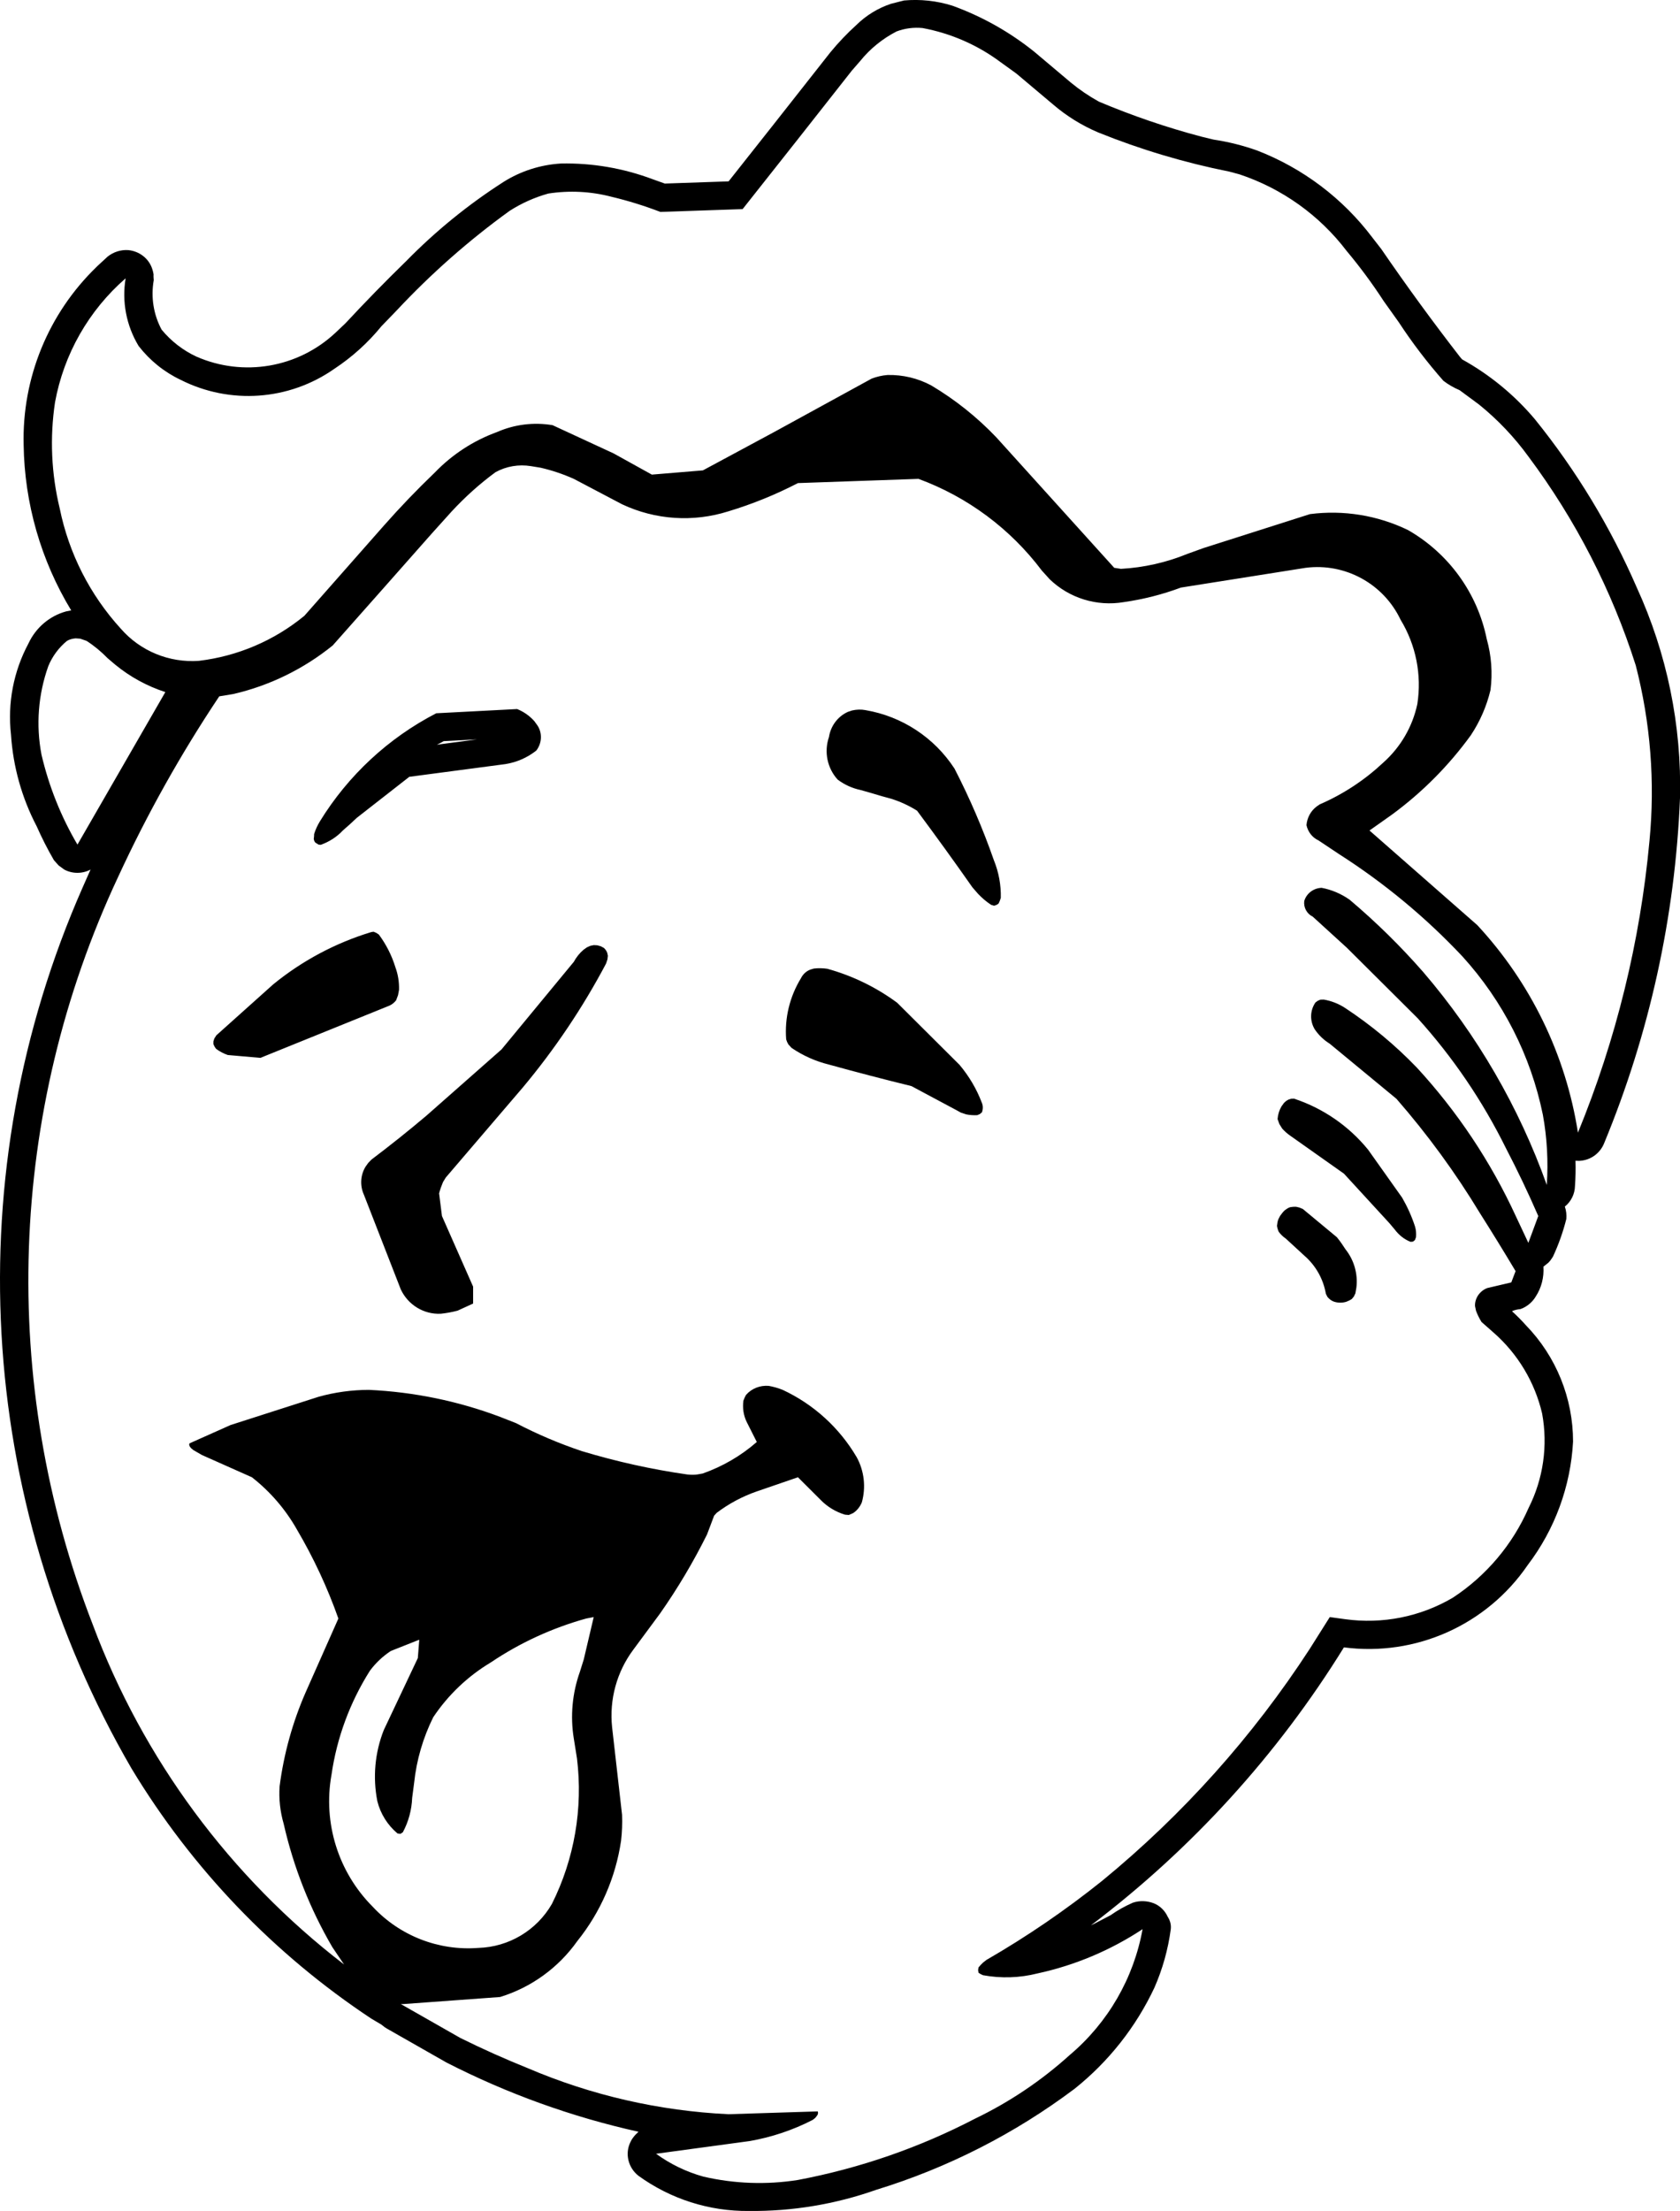 <?xml version="1.0" encoding="UTF-8"?>
<svg xmlns="http://www.w3.org/2000/svg" xmlns:xlink="http://www.w3.org/1999/xlink" width="45.399mm" height="59.709mm" viewBox="-298.952 58.466 45.399 59.709">
    <path transform="matrix(-1,0,0,1,0,0)" d="M274.524,58.479L274.88,58.57C275.229,58.687,275.546,58.882,275.808,59.139C276.06,59.367,276.294,59.613,276.51,59.875L278.064,61.848L279.263,63.364L280.987,63.423L281.317,63.305C282.109,63.008,282.95,62.864,283.795,62.882C284.345,62.915,284.878,63.085,285.344,63.378C286.298,63.989,287.18,64.706,287.973,65.515C288.536,66.063,289.085,66.624,289.619,67.199L289.894,67.459C290.904,68.4,292.377,68.651,293.643,68.097C294.008,67.928,294.329,67.678,294.585,67.368C294.805,66.959,294.878,66.487,294.797,66.03C294.801,65.978,294.806,65.927,294.802,65.876L294.817,65.8L294.839,65.726C294.932,65.442,295.19,65.248,295.488,65.22C295.689,65.207,295.888,65.271,296.045,65.397L296.319,65.65L296.349,65.68C297.646,66.936,298.359,68.677,298.313,70.482C298.29,72.059,297.846,73.602,297.028,74.95L297.162,74.976C297.614,75.099,297.986,75.419,298.183,75.843C298.587,76.597,298.751,77.455,298.655,78.304C298.599,79.168,298.363,80.011,297.962,80.778C297.823,81.092,297.668,81.397,297.496,81.694L297.369,81.837L297.214,81.95C296.992,82.067,296.727,82.066,296.505,81.949L296.721,82.437C300.108,90.121,299.616,98.961,295.399,106.223C293.766,108.929,291.551,111.238,288.915,112.982L288.647,113.14C288.616,113.163,288.587,113.186,288.558,113.21L288.498,113.248L286.889,114.164C285.245,115.006,283.501,115.635,281.698,116.035L281.744,116.08C281.798,116.129,281.842,116.187,281.882,116.248L281.917,116.316C282.07,116.63,281.975,117.007,281.7,117.223C280.832,117.851,279.785,118.186,278.712,118.174C277.542,118.186,276.379,117.993,275.275,117.603C273.344,117.011,271.53,116.088,269.914,114.875C268.996,114.143,268.258,113.21,267.758,112.148C267.536,111.644,267.387,111.112,267.314,110.566C267.3,110.449,267.33,110.331,267.395,110.232C267.47,110.066,267.605,109.931,267.775,109.864C267.956,109.795,268.155,109.788,268.339,109.849C268.549,109.941,268.751,110.053,268.939,110.186L269.385,110.419L269.468,110.458C266.747,108.399,264.43,105.855,262.635,102.954C260.694,103.207,258.775,102.348,257.67,100.733C256.935,99.769,256.508,98.606,256.443,97.396C256.443,96.224,256.899,95.097,257.716,94.256C257.835,94.123,257.961,93.996,258.093,93.876C258.022,93.841,257.943,93.827,257.863,93.818L257.792,93.789C257.652,93.721,257.534,93.616,257.454,93.483C257.297,93.244,257.225,92.959,257.244,92.673L257.206,92.643C257.174,92.617,257.142,92.59,257.109,92.565L257.058,92.508L256.988,92.406C256.835,92.078,256.713,91.736,256.625,91.385C256.615,91.272,256.628,91.157,256.665,91.05C256.496,90.915,256.396,90.711,256.391,90.494C256.375,90.267,256.37,90.04,256.377,89.812L256.276,89.816L256.2,89.808C255.931,89.771,255.704,89.591,255.603,89.339C254.377,86.376,253.683,83.22,253.553,80.016C253.505,78.056,253.905,76.112,254.722,74.33C255.431,72.699,256.357,71.171,257.474,69.788C258.025,69.134,258.692,68.586,259.44,68.172L259.496,68.108C260.235,67.156,260.945,66.183,261.627,65.189L261.868,64.879C262.666,63.822,263.744,63.009,264.979,62.531C265.361,62.395,265.756,62.296,266.158,62.236L266.483,62.157C267.428,61.908,268.355,61.591,269.256,61.211C269.524,61.063,269.777,60.891,270.013,60.697L270.996,59.869C271.661,59.333,272.411,58.911,273.215,58.62C273.638,58.487,274.083,58.439,274.524,58.479zM296.783,75.714L296.613,75.773C296.405,75.907,296.215,76.065,296.043,76.242L295.834,76.419C295.434,76.747,294.976,76.996,294.484,77.156L296.859,81.275C297.304,80.519,297.631,79.7,297.831,78.845C297.984,78.047,297.92,77.222,297.647,76.456C297.538,76.191,297.365,75.957,297.144,75.775C297.073,75.731,296.991,75.712,296.908,75.705L296.783,75.714zM283.177,103.28L283.282,103.614C283.487,104.191,283.545,104.811,283.446,105.416L283.36,105.955C283.195,107.302,283.43,108.667,284.037,109.881C284.448,110.596,285.202,111.046,286.027,111.07C287.098,111.153,288.148,110.744,288.88,109.958C289.812,109.024,290.227,107.694,289.994,106.395C289.85,105.396,289.496,104.439,288.956,103.585C288.8,103.375,288.609,103.194,288.39,103.051L287.622,102.747L287.661,103.243L288.581,105.187C288.822,105.798,288.882,106.464,288.755,107.108C288.67,107.449,288.479,107.753,288.21,107.979L288.131,107.99L288.066,107.947C287.912,107.661,287.827,107.343,287.814,107.019L287.761,106.614C287.696,105.997,287.521,105.397,287.245,104.841C286.842,104.238,286.31,103.732,285.687,103.359C284.897,102.828,284.026,102.428,283.108,102.174L282.908,102.136L283.177,103.28zM274.023,59.223C273.26,59.365,272.54,59.678,271.918,60.141L271.487,60.452L270.49,61.291C270.127,61.602,269.717,61.855,269.277,62.042C268.13,62.505,266.943,62.859,265.73,63.101L265.458,63.174C264.307,63.557,263.297,64.277,262.562,65.242C262.201,65.673,261.866,66.126,261.56,66.597L261.154,67.166C260.79,67.722,260.386,68.251,259.947,68.749C259.813,68.852,259.665,68.937,259.509,69.003L258.986,69.389C258.479,69.798,258.029,70.272,257.646,70.799C256.374,72.503,255.395,74.407,254.749,76.434C254.349,77.981,254.224,79.586,254.378,81.176C254.628,83.884,255.279,86.539,256.311,89.054C256.638,86.957,257.586,85.005,259.031,83.449L261.944,80.894L261.333,80.462C260.517,79.863,259.799,79.14,259.205,78.321C258.958,77.949,258.778,77.536,258.674,77.101C258.615,76.641,258.649,76.173,258.775,75.726C259.026,74.483,259.803,73.41,260.904,72.78C261.726,72.382,262.647,72.233,263.553,72.35L266.428,73.266L266.868,73.425C267.439,73.658,268.045,73.794,268.66,73.828L268.842,73.8L272.027,70.278C272.547,69.732,273.14,69.259,273.788,68.874C274.15,68.68,274.556,68.584,274.967,68.593C275.114,68.604,275.258,68.638,275.396,68.69L278.041,70.138L279.958,71.169L281.337,71.283L282.372,70.71L284.02,69.948C284.528,69.862,285.05,69.927,285.522,70.134C286.158,70.365,286.732,70.739,287.201,71.226C287.681,71.685,288.141,72.165,288.581,72.663L290.727,75.096C291.541,75.765,292.53,76.187,293.576,76.312C294.378,76.37,295.161,76.049,295.689,75.442C296.521,74.53,297.091,73.41,297.337,72.201C297.566,71.261,297.609,70.286,297.465,69.329C297.227,68.029,296.554,66.849,295.557,65.982C295.663,66.614,295.537,67.262,295.206,67.81C294.904,68.199,294.516,68.513,294.07,68.724C292.737,69.397,291.141,69.284,289.917,68.426C289.438,68.11,289.009,67.723,288.646,67.278L288.23,66.847C287.303,65.856,286.283,64.957,285.183,64.162C284.859,63.954,284.505,63.796,284.135,63.693C283.567,63.605,282.987,63.634,282.431,63.779C281.981,63.886,281.539,64.023,281.107,64.189L278.884,64.113C277.908,62.882,276.905,61.611,275.934,60.375L275.708,60.115C275.44,59.783,275.105,59.512,274.726,59.316C274.502,59.231,274.261,59.2,274.023,59.223zM284.605,71.054L284.342,71.097C284.034,71.168,283.734,71.269,283.446,71.398L282.142,72.084C281.244,72.507,280.219,72.575,279.273,72.276C278.623,72.08,277.992,71.824,277.389,71.512L274.131,71.398C272.805,71.886,271.648,72.746,270.798,73.875L270.586,74.109C270.056,74.62,269.314,74.849,268.587,74.727C268.059,74.652,267.541,74.521,267.041,74.334L263.669,73.8C262.601,73.664,261.566,74.229,261.104,75.202C260.689,75.884,260.528,76.69,260.651,77.479C260.781,78.09,261.103,78.643,261.57,79.059C262.073,79.531,262.654,79.914,263.288,80.188L263.371,80.245C263.532,80.365,263.63,80.55,263.647,80.749C263.608,80.929,263.491,81.084,263.323,81.161L262.757,81.538C261.54,82.316,260.424,83.241,259.434,84.293C258.337,85.498,257.586,86.975,257.259,88.57C257.145,89.195,257.11,89.832,257.153,90.466C257.905,88.361,259.037,86.412,260.492,84.716C261.105,84.016,261.77,83.363,262.481,82.763C262.708,82.603,262.966,82.493,263.238,82.442C263.455,82.45,263.645,82.59,263.707,82.798C263.729,82.973,263.637,83.143,263.478,83.22L262.557,84.059L260.64,85.966C259.688,87.019,258.887,88.199,258.258,89.471C257.945,90.072,257.653,90.684,257.383,91.305L257.651,92.03L257.99,91.308C258.667,89.838,259.57,88.484,260.667,87.294C261.25,86.689,261.898,86.151,262.6,85.688C262.775,85.573,262.972,85.496,263.178,85.46L263.27,85.462L263.341,85.492L263.404,85.538C263.554,85.754,263.56,86.039,263.423,86.264C263.317,86.421,263.178,86.553,263.017,86.653L261.216,88.139C260.376,89.102,259.62,90.136,258.959,91.229C258.631,91.746,258.31,92.268,257.996,92.793L258.112,93.098L258.763,93.251C258.963,93.329,259.097,93.518,259.093,93.733L259.065,93.865C259.026,93.97,258.976,94.07,258.917,94.166L258.589,94.455C257.935,95.028,257.477,95.792,257.279,96.638C257.119,97.506,257.247,98.403,257.645,99.19C258.078,100.179,258.789,101.02,259.691,101.612C260.568,102.128,261.594,102.332,262.601,102.193L263.017,102.136L263.564,103.003C265.1,105.363,266.989,107.472,269.167,109.257C270.154,110.048,271.2,110.763,272.296,111.395L272.39,111.469L272.452,111.531L272.509,111.597L272.521,111.67L272.508,111.742L272.45,111.778L272.389,111.807C271.9,111.897,271.397,111.881,270.915,111.759C269.903,111.54,268.94,111.134,268.076,110.564C268.316,111.89,269.012,113.091,270.042,113.96C270.808,114.653,271.67,115.232,272.601,115.68C274.108,116.464,275.722,117.022,277.391,117.337C278.24,117.471,279.107,117.44,279.945,117.246C280.404,117.119,280.837,116.909,281.223,116.629L278.693,116.286C278.099,116.182,277.524,115.99,276.989,115.714L276.925,115.664L276.888,115.62L276.856,115.573L276.846,115.529L276.853,115.485L279.267,115.561C281.136,115.472,282.974,115.051,284.694,114.316C285.31,114.068,285.917,113.797,286.512,113.502L288.121,112.586L288.044,112.586L285.438,112.396C284.595,112.137,283.861,111.605,283.351,110.885C282.723,110.104,282.316,109.169,282.169,108.178C282.142,107.945,282.133,107.71,282.142,107.476L282.411,105.111C282.49,104.365,282.286,103.615,281.836,103.014L281.115,102.039C280.639,101.361,280.215,100.647,279.846,99.905C279.781,99.736,279.717,99.567,279.654,99.397L279.586,99.322C279.257,99.072,278.891,98.878,278.501,98.742L277.389,98.36L276.776,98.971C276.595,99.158,276.368,99.294,276.119,99.37L276.015,99.379L275.898,99.328C275.79,99.258,275.712,99.155,275.662,99.037C275.549,98.63,275.597,98.194,275.799,97.822C276.266,97.026,276.963,96.39,277.801,96C277.922,95.951,278.049,95.915,278.178,95.892C278.41,95.873,278.637,95.96,278.791,96.135C278.821,96.184,278.842,96.238,278.863,96.292C278.89,96.491,278.86,96.694,278.77,96.874L278.501,97.407C278.929,97.781,279.425,98.069,279.961,98.258L280.099,98.283C280.192,98.298,280.286,98.294,280.379,98.285C281.343,98.147,282.294,97.936,283.226,97.655C283.839,97.45,284.436,97.196,285.01,96.897L285.433,96.731C286.57,96.302,287.768,96.056,288.983,96C289.443,96.001,289.901,96.063,290.344,96.187L292.72,96.949L293.832,97.445L293.84,97.485L293.824,97.529L293.787,97.576L293.726,97.626L293.498,97.758L292.145,98.36C291.651,98.746,291.237,99.226,290.928,99.772C290.479,100.535,290.103,101.34,289.808,102.175L290.688,104.158C291.044,104.969,291.282,105.827,291.396,106.705C291.42,107.047,291.381,107.39,291.286,107.719C291.02,108.891,290.576,110.014,289.97,111.051L289.654,111.518C292.732,109.154,295.084,105.974,296.445,102.34C298.985,95.797,298.737,88.498,295.758,82.143C294.976,80.45,294.063,78.821,293.027,77.271L292.644,77.208C291.662,76.98,290.745,76.531,289.961,75.897C289.08,74.905,288.16,73.866,287.283,72.873L286.753,72.285C286.391,71.893,285.994,71.536,285.564,71.219C285.272,71.057,284.934,71.001,284.605,71.054zM264.009,91.056L264.09,91.067C264.144,91.085,264.189,91.117,264.234,91.15C264.282,91.196,264.323,91.249,264.361,91.303L264.406,91.391C264.429,91.448,264.437,91.509,264.444,91.57C264.436,91.625,264.42,91.679,264.397,91.73C264.344,91.802,264.279,91.865,264.205,91.915L263.707,92.373C263.399,92.639,263.193,93.003,263.123,93.404L263.083,93.485C263.035,93.546,262.973,93.595,262.9,93.619C262.794,93.653,262.68,93.653,262.574,93.622C262.52,93.601,262.468,93.578,262.421,93.545L262.366,93.479L262.325,93.393L262.298,93.237C262.254,92.868,262.36,92.497,262.591,92.206C262.664,92.093,262.74,91.981,262.826,91.877L263.745,91.115L263.839,91.076L263.927,91.055L264.009,91.056zM264.06,88.138L264.129,88.159L264.194,88.196L264.253,88.249L264.324,88.347C264.384,88.451,264.419,88.567,264.428,88.687L264.379,88.822L264.304,88.942C264.241,89.014,264.169,89.077,264.091,89.132L262.634,90.161L261.408,91.496L261.262,91.669C261.152,91.817,261.006,91.935,260.835,92.002L260.768,91.996L260.716,91.954L260.687,91.876C260.679,91.778,260.685,91.678,260.715,91.584C260.803,91.314,260.92,91.055,261.062,90.809L261.982,89.513C262.505,88.872,263.2,88.394,263.985,88.135L264.06,88.138zM287.163,77.728C288.456,78.396,289.542,79.404,290.305,80.643C290.371,80.752,290.426,80.867,290.463,80.989L290.466,81.056L290.474,81.123L290.46,81.175L290.434,81.218L290.344,81.275L290.286,81.281C290.06,81.201,289.853,81.071,289.69,80.896C289.56,80.785,289.433,80.669,289.309,80.551L287.891,79.444L285.29,79.1C284.986,79.051,284.701,78.926,284.459,78.735C284.309,78.54,284.291,78.27,284.425,78.062L284.513,77.94C284.641,77.797,284.8,77.685,284.978,77.614L287.163,77.728zM287.147,78.577C287.083,78.548,287.021,78.517,286.962,78.481L286.06,78.434L287.147,78.577zM288.926,83.639C289.891,83.933,290.789,84.412,291.57,85.05L293.104,86.424L293.158,86.507L293.185,86.586L293.186,86.66C293.167,86.708,293.144,86.754,293.109,86.793C293.014,86.863,292.909,86.918,292.797,86.957L291.915,87.034L288.427,85.623C288.356,85.591,288.296,85.541,288.248,85.48L288.196,85.342L288.169,85.198C288.163,84.99,288.195,84.781,288.268,84.585C288.365,84.268,288.517,83.97,288.714,83.704L288.782,83.659L288.858,83.627L288.926,83.639zM275.924,77.652L276.039,77.69C276.314,77.814,276.504,78.071,276.551,78.37C276.687,78.767,276.599,79.207,276.317,79.518C276.133,79.658,275.921,79.753,275.695,79.801L275.416,79.88L275.126,79.966L274.875,80.035C274.627,80.112,274.39,80.221,274.17,80.359C273.662,81.042,273.163,81.732,272.675,82.428L272.523,82.603C272.417,82.715,272.299,82.816,272.17,82.901L272.089,82.926L272.026,82.905L271.97,82.87C271.942,82.821,271.924,82.767,271.907,82.713C271.899,82.365,271.963,82.019,272.094,81.697C272.39,80.849,272.746,80.022,273.158,79.223C273.703,78.385,274.574,77.812,275.56,77.644C275.68,77.62,275.804,77.625,275.924,77.652zM276.958,84.622L277.05,84.649C277.163,84.69,277.255,84.776,277.308,84.884C277.611,85.379,277.752,85.957,277.707,86.535L277.682,86.605L277.648,86.67L277.562,86.764C277.256,86.973,276.916,87.125,276.556,87.214C275.814,87.419,275.07,87.613,274.323,87.796L273.121,88.438L272.989,88.511L272.846,88.559C272.748,88.581,272.647,88.585,272.546,88.582L272.476,88.553L272.417,88.505C272.385,88.419,272.384,88.324,272.422,88.24C272.563,87.87,272.766,87.528,273.021,87.224L274.707,85.546C275.275,85.127,275.915,84.816,276.595,84.628C276.715,84.611,276.837,84.607,276.958,84.622zM282.999,84.008L283.091,84.049L283.181,84.113C283.29,84.204,283.378,84.316,283.446,84.441L285.399,86.806L287.431,88.597C287.914,89.005,288.409,89.4,288.914,89.781L289.002,89.872L289.074,89.973C289.214,90.203,289.229,90.488,289.117,90.733L288.121,93.288C287.925,93.704,287.501,93.966,287.041,93.944C286.888,93.928,286.736,93.9,286.587,93.861L286.167,93.669L286.167,93.212L287.009,91.305L287.086,90.694C287.06,90.59,287.023,90.489,286.981,90.389L286.906,90.266L284.825,87.835C283.959,86.8,283.204,85.678,282.573,84.485L282.537,84.375L282.525,84.278L282.542,84.198C282.561,84.147,282.592,84.102,282.633,84.065L282.717,84.02L282.812,83.994L282.906,83.989L282.999,84.008z"/>
</svg>
